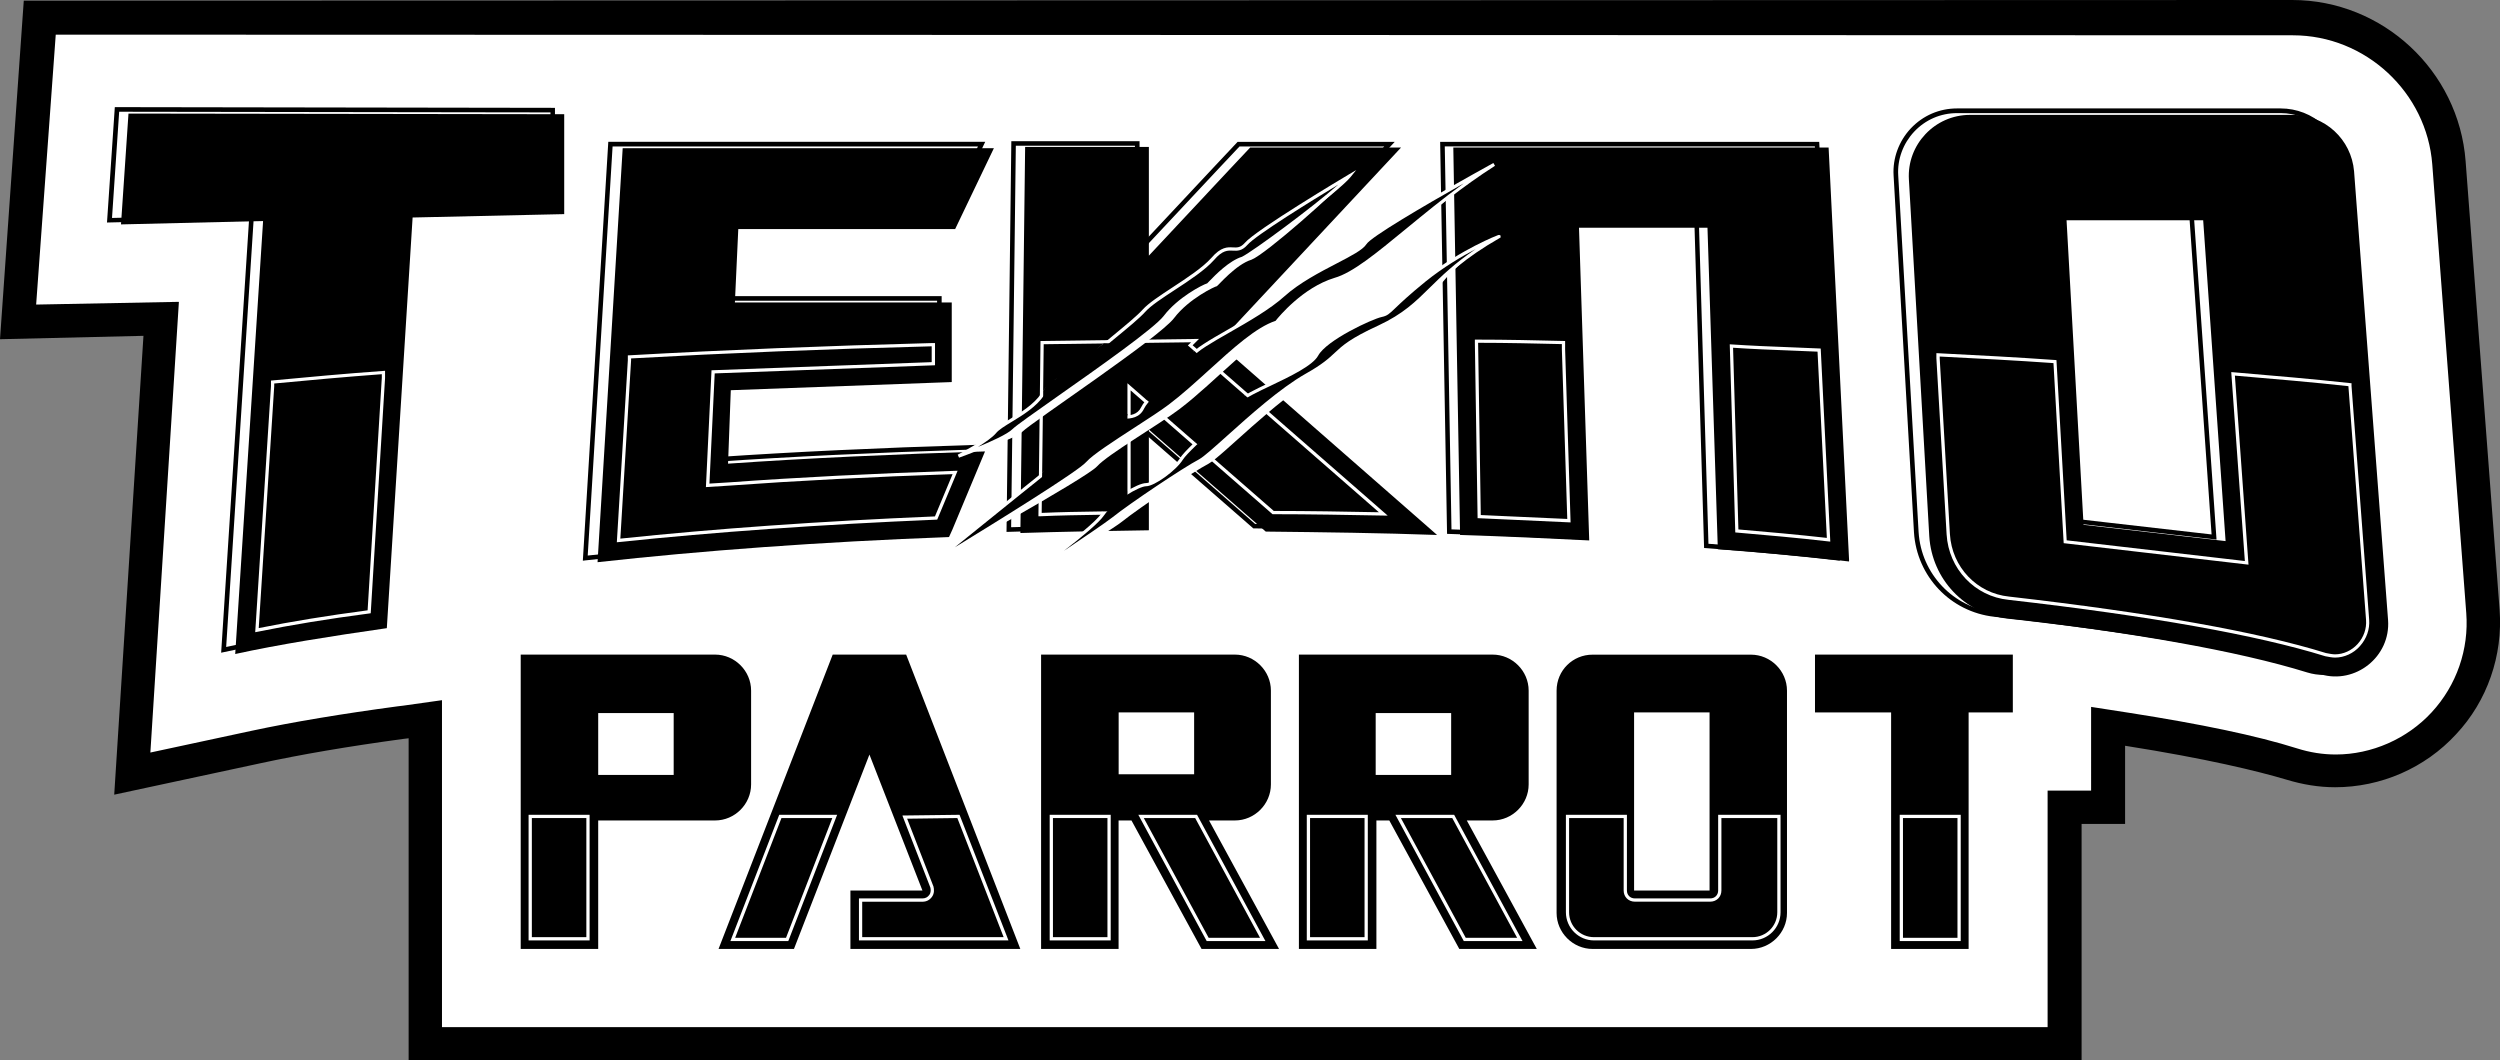 <?xml version="1.0" encoding="utf-8"?>
<!-- Generator: Adobe Illustrator 25.0.0, SVG Export Plug-In . SVG Version: 6.00 Build 0)  -->
<svg version="1.1" id="Layer_1" xmlns="http://www.w3.org/2000/svg" xmlns:xlink="http://www.w3.org/1999/xlink" x="0px" y="0px"
	 viewBox="0 0 3839 1628.4" style="enable-background:new 0 0 3839 1628.4;" xml:space="preserve">
<rect x="0" y="0" width="3839" height="1628.4" fill="#808080" stroke="none"/>
<style type="text/css">
	.st0{fill:#FFFFFF;}
	.st1{fill:#23A8E0;}
	.st2{fill:#EC1C27;}
	.st3{fill:#E59E24;}
	.st4{fill:#1C75BA;}
	.st5{fill:#A31E22;}
	.st6{stroke:#FFFFFF;stroke-width:7;stroke-miterlimit:10;}
	.st7{fill:#FFFFFF;stroke:#000000;stroke-width:5;stroke-miterlimit:10;}
	.st8{fill:#FFFFFF;stroke:#000000;stroke-width:7;stroke-miterlimit:10;}
	.st9{fill:#DC571F;}
	.st10{stroke:#FFFFFF;stroke-width:5;stroke-miterlimit:10;}
</style>
<g>
	<g>
		<g>
			<g>
				<path class="st0" d="M652.4,1603.4v-497.9l-37.6,5.2c-84.6,11.5-159.7,24-222.3,37.6L203.6,1189l44.9-698.3l-219.2,5.2
					L61.6,28.2l3460.4,1c125.3,0,230.7,98.1,240.1,223.4l52.2,689c5.2,62.6-16.7,125.3-59.5,171.2c-42.8,45.9-103.3,73.1-167,73.1
					c-23,0-44.9-3.1-66.8-10.4c-61.6-18.8-147.2-36.5-252.6-53.2l-30.3-4.2v124.2h-66.8v363.3L652.4,1603.4z"/>
			</g>
			<g>
				<path d="M85.6,53.2l3435.4,1c111.7,0,205.6,87.7,214,198.3l52.2,689c4.2,55.3-14.6,110.6-53.2,152.4
					c-37.6,40.7-91.9,64.7-147.2,64.7c-19.8,0-39.7-3.1-59.5-9.4c-62.6-19.8-149.3-37.6-255.7-54.3l-60.5-9.4V1214h-66.8v363.3
					l-2465.6,0v-502.1l-59.5,8.4l-8.4,1c-85.6,11.5-160.8,24-224.4,37.6l-155.5,33.4l43.8-692.1l-219.2,4.2L85.6,53.2 M36.5,1
					L0,520.9l220.3-5.2l-44.9,704.6l223.4-48c62.6-13.6,135.7-26.1,220.3-37.6l8.4-1v494.8h2569v-363.3h66.8v-120
					c125.3,19.8,202.5,38.6,248.4,52.2c24,7.3,49.1,11.5,74.1,11.5c69.9,0,137.8-29.2,185.8-81.4c48-51.1,72-121.1,66.8-191
					l-52.2-689C3775.7,108.6,3658.8,0,3519.9,0L36.5,1L36.5,1z"/>
			</g>
		</g>
		<g>
			<g>
				<path class="st0" d="M848.7,169.1l-669.1-1l-11.5,170.2l218.2-5.2l-42.8,664.9c66.8-14.6,145.1-27.1,232.8-39.7l39.7-630.5
					l232.8-5.2L848.7,169.1L848.7,169.1z"/>
				<path d="M339.6,1002.3l42.9-665.8l-218.2,5.2l12-177.2l675.9,1.1l0,160.4l-233,5.2l-39.6,630.1l-2.8,0.4
					c-102.5,14.6-174.2,26.9-232.5,39.6L339.6,1002.3z M390,329.4l-42.7,664.1c57.2-12.3,127.2-24.2,225.7-38.3l39.7-630.9
					l232.6-5.2V172.6l-662.3-1l-11,163.1L390,329.4z"/>
			</g>
			<g>
				<path class="st0" d="M1103.4,592.9l339.3-12.5V458.3h-333l5.2-112.7h333l59.5-124.2h-570L898.8,857
					c159.7-17.7,342.4-31.3,539.7-38.6l5.2-11.5l50.1-120c-136.7,4.2-274.5,10.4-394.6,18.8L1103.4,592.9z"/>
				<path d="M895,861l39.1-643.2h578.8L1450,349h-331.9l-4.9,105.7h332.8v129l-339.4,12.5l-3.9,105.6
					c112.3-7.7,247.3-14.1,390.8-18.5l5.4-0.2l-52.2,125.2l-6.1,13.5l-2.2,0.1C1247.5,829,1066,842,899.2,860.5L895,861z
					 M940.7,224.8l-38.2,628.3c165.2-18.2,344.8-31.1,533.6-38.1l4.3-9.5l48-115c-143.1,4.4-277.5,10.9-389,18.6l-3.9,0.3l4.4-119.9
					l339.1-12.5V461.8H1106l5.5-119.7h334.1l56.1-117.2H940.7z"/>
			</g>
			<g>
				<path class="st0" d="M1852.9,521.9l280.8-300.6h-231.7l-33.4,35.5l-122.1,130.5v-167h-190l-7.3,592.9
					c64.7-2.1,130.5-3.1,197.3-4.2V651.4L1925.9,808c89.8,1,177.5,2.1,263.1,5.2L1852.9,521.9z"/>
				<path d="M2198.8,817l-9.9-0.4c-86.5-3.2-176.2-4.2-263-5.2l-1.3,0l-174.7-152.4v153.4l-3.4,0.1c-64.7,1-131.6,2.1-197.2,4.2
					l-3.7,0.1l7.4-600h196.9v161.7l116.1-124l34.4-36.6h241.3l-283.8,303.9L2198.8,817z M1559.9,223.8l-7.2,585.8
					c63.4-2,127.8-3,190.2-4V643.7l184.4,160.8c83.1,1,168.8,2,251.9,4.9l-331.4-287.1l277.8-297.4h-222.2l-32.4,34.4l-128.2,136.9
					V223.8H1559.9z"/>
			</g>
			<g>
				<path class="st0" d="M2620.1,838.2c71,5.2,137.8,11.5,201.5,18.8v-3.1l-31.3-632.6H2665h-63.7H2404h-92.9h-96l10.4,595
					c67.9,2.1,134.7,5.2,198.3,8.4l-15.7-480.2h197.3L2620.1,838.2z"/>
				<path d="M2825.1,860.9l-3.9-0.4c-63.9-7.3-131.7-13.7-201.3-18.8l-3.1-0.2L2602.1,348h-190.3l15.7,480.4l-3.8-0.2
					c-59.1-2.9-128-6.2-198.3-8.3l-3.3-0.1l-10.6-601.9h582.1l31.5,636.1V860.9z M2623.5,835c67.2,5,132.6,11.1,194.5,18.1
					l-31.1-628.3h-568.3l10.3,588.1c67.7,2.1,134,5.3,191.3,8.1l-15.7-480h204.3L2623.5,835z"/>
			</g>
			<g>
				<path class="st0" d="M3648.3,945.7l-52.2-689c-4.2-49.1-44.9-86.6-93.9-86.6h-496.9c-54.3,0-97.1,45.9-93.9,99.2l31.3,548
					c4.2,65.8,54.3,119,120,126.3c207.7,23,373.7,52.2,481.2,85.6C3599.3,1046,3652.5,1002.1,3648.3,945.7z M3181.7,799.6
					l-26.1-467.7h209.8l34.4,492.7L3181.7,799.6z"/>
				<path d="M3568.1,1036.4c-8.3,0-16.8-1.2-25.2-3.8c-105.7-32.8-271.9-62.4-480.6-85.5c-67.1-7.5-118.9-61.9-123.2-129.6
					l-31.3-548.1c-1.6-26.4,8.1-52.7,26.4-72.2c18.7-19.8,43.9-30.7,71-30.7h496.9c24.6,0,48.1,9.2,66.2,25.8
					c18.1,16.7,29.2,39.4,31.3,64l52.2,689c2.1,27.9-9.7,54.9-31.4,72.3C3605.1,1030,3586.9,1036.4,3568.1,1036.4z M3005.3,173.7
					c-25.2,0-48.6,10.1-65.9,28.5c-17,18.1-26,42.5-24.5,67l31.3,548c4.1,64.2,53.3,116,116.9,123c209.1,23.1,375.8,52.8,481.9,85.7
					c25,7.5,50.9,2.6,71-13.5c19.9-16,30.7-40.8,28.8-66.4l-52.2-688.9c-4-47.5-42.9-83.4-90.5-83.4H3005.3z M3403.7,828.6
					l-225.3-25.9l-26.5-474.3h216.8L3403.7,828.6z M3185,796.5l211.1,24.2l-33.9-485.2h-202.9L3185,796.5z"/>
			</g>
		</g>
		<g>
			<path d="M866.4,175.4l-669.1-1l-11.5,170.2l218.2-5.2l-42.8,664.9c66.8-14.6,145.1-27.1,232.8-39.7L633.6,334l232.8-5.2
				L866.4,175.4L866.4,175.4z"/>
		</g>
		<g>
			<path d="M1122.2,599.2l339.3-12.5V464.5h-333l5.2-112.7h333l59.5-124.2h-570l-38.6,635.7c159.7-17.7,342.4-31.3,539.7-38.6
				l5.2-11.5l50.1-120c-136.7,4.2-274.5,10.4-394.6,18.8L1122.2,599.2z"/>
		</g>
		<g>
			<path d="M1870.6,527.2l280.8-300.6h-231.7l-33.4,35.5l-122.1,130.5v-167h-190l-7.3,592.9c64.7-2.1,130.5-3.1,197.3-4.2V659.7
				l179.5,156.6c89.8,1,177.5,2.1,263.1,5.2L1870.6,527.2z"/>
		</g>
		<g>
			<path d="M2637.9,843.4c71,5.2,137.8,11.5,201.5,18.8v-3.1L2808,226.5h-125.3h-63.7h-197.3h-92.9h-97.1l10.4,595
				c67.9,2.1,134.7,5.2,198.3,8.4l-15.7-480.2h197.3L2637.9,843.4z"/>
		</g>
		<g>
			<path d="M3667.1,952l-52.2-689c-4.2-49.1-44.9-86.6-93.9-86.6h-495.8c-54.3,0-97.1,45.9-93.9,99.2l31.3,548
				c4.2,65.8,54.3,119,120,126.3c207.7,23,373.7,52.2,481.2,85.6C3617,1051.2,3671.3,1008.4,3667.1,952z M3199.5,805.9l-26.1-467.7
				h209.8l34.4,492.7L3199.5,805.9z"/>
		</g>
		<g>
			<g>
				<path d="M2390.3,1060.6v341.3c0,30.3,25.1,55.3,55.3,55.3h243.2c30.3,0,55.3-25.1,55.3-55.3v-341.3c0-30.3-25.1-55.3-55.3-55.3
					h-243.2C2415.4,1005.2,2390.3,1029.3,2390.3,1060.6z M2509.3,1367.5V1094h115.9v273.5H2509.3z"/>
			</g>
			<g>
				<path d="M2640.9,1253.7v113.8c0,8.4-6.3,14.6-14.6,14.6h-115.9c-8.4,0-14.6-6.3-14.6-14.6v-113.8H2407v147.2
					c0,21.9,17.7,40.7,40.7,40.7H2691c21.9,0,40.7-17.7,40.7-40.7v-147.2H2640.9z"/>
				<path class="st0" d="M2691,1444.1h-243.2c-23.8,0-43.2-19.4-43.2-43.2v-149.7h93.7v116.3c0,7,5.1,12.1,12.1,12.1h115.9
					c7,0,12.1-5.1,12.1-12.1v-116.3h95.8v149.7C2734.2,1424.7,2714.8,1444.1,2691,1444.1z M2409.5,1256.2v144.7
					c0,21.1,17.1,38.2,38.2,38.2H2691c21.1,0,38.2-17.1,38.2-38.2v-144.7h-85.8v111.3c0,9.8-7.4,17.1-17.1,17.1h-115.9
					c-9.8,0-17.1-7.4-17.1-17.1v-111.3H2409.5z"/>
			</g>
		</g>
		<g>
			<g>
				<polygon points="1305.9,1457.2 1566.8,1457.2 1391.5,1005.2 1278.7,1005.2 1103.4,1457.2 1219.2,1457.2 1335.1,1158.7 
					1416.5,1367.5 1305.9,1367.5 				"/>
			</g>
			<g>
				<path d="M1471.9,1253.7l-82.5,1l41.8,107.5c1,4.2,1,9.4-2.1,13.6c-3.1,4.2-7.3,6.3-12.5,6.3h-95v59.5h223.4L1471.9,1253.7z"/>
				<path class="st0" d="M1548.6,1444.1H1319v-64.5h97.5c4.4,0,7.9-1.7,10.5-5.3c2.9-3.9,2.3-8.7,1.7-11.3l-43-110.7l87.8-1.1
					L1548.6,1444.1z M1324,1439.1h217.2l-71.1-182.9l-77.1,1l40.5,104.3l0,0.2c0.9,3.5,1.7,10.1-2.5,15.7c-3.6,4.8-8.5,7.3-14.5,7.3
					H1324V1439.1z"/>
			</g>
			<g>
				<polygon points="1198.4,1253.7 1125.3,1442.6 1208.8,1442.6 1281.9,1253.7 				"/>
				<path class="st0" d="M1210.5,1445.1h-88.9l75-193.9h88.9L1210.5,1445.1z M1128.9,1440.1h78.1l71.1-183.9h-78.1L1128.9,1440.1z"
					/>
			</g>
		</g>
		<g>
			<g>
				<path d="M1081.4,1005.2h-47H918.6h-21.9h-97.1v452h119v-197.3h179.5c30.3,0,55.3-25.1,55.3-55.3v-144.1
					c0-30.3-25.1-55.3-55.3-55.3L1081.4,1005.2L1081.4,1005.2z M918.6,1190v-95h115.9v95H918.6z"/>
			</g>
			<g>
				<rect x="814.2" y="1253.7" width="88.7" height="187.9"/>
				<path class="st0" d="M905.4,1444.1h-93.7v-192.9h93.7V1444.1z M816.7,1439.1h83.7v-182.9h-83.7V1439.1z"/>
			</g>
		</g>
		<g>
			<g>
				<polygon points="3090.9,1005.2 3023,1005.2 2904,1005.2 2787.1,1005.2 2787.1,1094 2904,1094 2904,1457.2 3023,1457.2 
					3023,1094 3090.9,1094 				"/>
			</g>
			<g>
				<rect x="2919.7" y="1253.7" width="88.7" height="188.9"/>
				<path class="st0" d="M3010.9,1445.1h-93.7v-193.9h93.7V1445.1z M2922.2,1440.1h83.7v-183.9h-83.7V1440.1z"/>
			</g>
		</g>
		<g>
			<g>
				<path d="M2252.4,1259.9h39.7c30.3,0,55.3-25.1,55.3-55.3v-144.1c0-30.3-25.1-55.3-55.3-55.3h-27.1h-35.5h-115.9h-38.6h-80.4v452
					h119v-197.3h19.8l107.5,197.3h119L2252.4,1259.9z M2112.5,1190v-95h115.9v95H2112.5z"/>
			</g>
			<g>
				<path d="M2097.9,1253.7v187.9h-88.7v-187.9H2097.9z"/>
				<path class="st0" d="M2100.4,1444.1h-93.7v-192.9h93.7V1444.1z M2011.7,1439.1h83.7v-182.9h-83.7V1439.1z"/>
			</g>
			<g>
				<polygon points="2231.5,1253.7 2333.8,1442.6 2249.3,1442.6 2147,1253.7 				"/>
				<path class="st0" d="M2338,1445.1h-90.2l-105-193.9h90.2L2338,1445.1z M2250.8,1440.1h78.9l-99.6-183.9h-78.9L2250.8,1440.1z"/>
			</g>
		</g>
		<g>
			<g>
				<path d="M1845.1,1457.2h119l-107.5-197.3h39.7c30.3,0,55.3-25.1,55.3-55.3v-144.1c0-30.3-25.1-55.3-55.3-55.3h-15.7h-47h-115.9
					h-21.9h-97.1v452h119v-197.3h19.8L1845.1,1457.2z M1717.8,1094h115.9v95h-115.9V1094z"/>
			</g>
			<g>
				<path d="M1614.4,1253.7v187.9h88.7v-187.9H1614.4z"/>
				<path class="st0" d="M1705.6,1444.1h-93.7v-192.9h93.7V1444.1z M1616.9,1439.1h83.7v-182.9h-83.7V1439.1z"/>
			</g>
			<g>
				<polygon points="1836.8,1253.7 1939,1442.6 1854.5,1442.6 1752.2,1253.7 				"/>
				<path class="st0" d="M1943.2,1445.1H1853l-105-193.9h90.2L1943.2,1445.1z M1856,1440.1h78.9l-99.6-183.9h-78.9L1856,1440.1z"/>
			</g>
		</g>
		<g>
			<path d="M588.7,572c-58.5,4.2-114.8,9.4-170.2,14.6v6.3l-24,374.7c51.1-10.4,108.6-19.8,172.2-28.2l21.9-359.1L588.7,572z"/>
			<path class="st0" d="M391.9,970.8l24.2-377.9v-8.5l2.3-0.2c56.6-5.3,112.2-10.5,170.2-14.6l2.7-0.2l0,11.1l0,0.1l-22,361.1
				l-2,0.3c-63.3,8.3-121.2,17.8-172.1,28.2L391.9,970.8z M421.1,588.9l0,4.1l-23.8,371.5c49.6-10,105.8-19.2,167.2-27.3l21.8-357
				l0-5.6C530,578.8,476,583.7,421.1,588.9z"/>
		</g>
		<g>
			<path d="M1431.1,529.2c-160.8,4.2-316.3,10.4-464.5,18.8v5.2l-16.7,276.6c148.2-15.7,312.1-27.1,487.5-34.4l29.2-69.9
				c-127.4,4.2-246.4,10.4-346.6,17.7l-33.4,2.1L1095,571l338.2-12.5v-24v-5.2H1431.1z"/>
			<path class="st0" d="M947.2,832.7l16.9-279.5v-7.5l2.4-0.1c147-8.3,303.3-14.6,464.6-18.8l0.1,0h4.6v34.1l-338.3,12.5l-8.1,169.2
				l30.6-1.9c104.1-7.6,223.9-13.7,346.6-17.7l3.9-0.1l-31.3,75l-1.6,0.1c-176.8,7.4-340.7,19-487.3,34.4L947.2,832.7z M969.1,550.4
				l0,3l-16.5,273.7c145.5-15.3,308-26.8,483.1-34.1l27.1-64.9c-121.3,4-239.7,10.1-342.6,17.6L1084,748l8.6-179.4l338.1-12.5v-24.3
				C1270.5,535.9,1115.2,542.2,969.1,550.4z"/>
		</g>
		<g>
			<path d="M1827.8,530.3l296.5,258.9c-56.4-1-112.7-2.1-169.1-2.1L1733.9,594v193.1c-45.9,1-91.9,1-136.7,3.1l3.1-264.1
				c77.2-1,155.5-2.1,234.9-3.1L1827.8,530.3z"/>
			<path class="st0" d="M1594.6,792.8l3.2-269.2l2.4,0c77.2-1,155.5-2.1,234.9-3.1l6.1-0.1l-9.8,9.8l299.6,261.6l-6.9-0.1
				c-55.4-1-112.7-2.1-169.1-2.1h-0.9l-217.9-190.1v190.1l-2.4,0.1c-15.2,0.3-30.7,0.6-45.7,0.8c-30,0.5-61,0.9-91,2.3L1594.6,792.8
				z M1602.7,528.6l-3.1,259c29.2-1.3,59.3-1.8,88.5-2.2c14.2-0.2,28.8-0.4,43.2-0.8V588.5l224.7,196.1c53.8,0,108.4,1,161.4,2
				l-293.3-256.1l4.9-4.9C1752.6,526.6,1677.2,527.6,1602.7,528.6z"/>
		</g>
		<g>
			<path d="M2267.3,527.2l4.2,266.2c45.9,2.1,92.9,4.2,137.8,6.3l-8.4-263.1v-10.4c-43.8-1-88.7-2.1-133.6-2.1L2267.3,527.2
				L2267.3,527.2z"/>
			<path class="st0" d="M2411.8,802.2l-2.7-0.1c-29.9-1.4-60.7-2.8-91.5-4.2c-15.5-0.7-31-1.4-46.3-2.1l-2.3-0.1l-4.2-268.6l0-5.6
				h2.5c46,0,92.6,1.1,133.7,2.1l2.4,0.1v12.9L2411.8,802.2z M2273.9,790.9c14.6,0.7,29.3,1.3,44,2c29.9,1.3,59.8,2.7,88.8,4
				l-8.3-260.4l0-8.1c-39.7-0.9-84.4-2-128.6-2l0,0.6L2273.9,790.9z"/>
		</g>
		<g>
			<path d="M2793.4,537.6l14.6,291.2c-44.9-5.2-91.9-9.4-140.9-13.6l-8.4-283.9C2704.7,534.5,2749.5,535.5,2793.4,537.6z"/>
			<path class="st0" d="M2810.6,831.7l-2.9-0.3c-46.6-5.4-95.2-9.7-140.8-13.6l-2.2-0.2l-8.5-288.9l2.8,0.2c30,2,59.8,3.2,88.7,4.3
				c15.1,0.6,30.7,1.2,45.9,1.9l2.3,0.1L2810.6,831.7z M2669.5,813c44.1,3.8,90.8,7.9,135.8,13L2791,540
				c-14.5-0.7-29.3-1.3-43.6-1.8c-28-1.1-56.9-2.2-86.1-4.2L2669.5,813z"/>
		</g>
		<g>
			<path d="M3450,864.3L3171.3,832l-15.7-276.6c-58.5-4.2-118-7.3-179.5-10.4v5.2l15.7,270.4c3.1,51.1,41.8,92.9,92.9,98.1
				c209.8,24,378.9,53.2,486.4,86.6c5.2,1,10.4,2.1,14.6,2.1c13.6,0,27.1-6.3,36.5-16.7s14.6-24,13.6-38.6l-27.1-359.1v-2.1
				c-57.4-6.3-118-11.5-179.5-16.7L3450,864.3z"/>
			<path class="st0" d="M3585.7,1009.8c-4.4,0-9.9-1.1-15.1-2.1l-0.3-0.1c-104.6-32.5-268.1-61.6-486-86.5
				c-51.9-5.3-91.9-47.5-95.1-100.5l-15.7-270.4v-7.9l2.6,0.1c61.1,3.1,120.8,6.2,179.6,10.4l2.2,0.2l15.7,276.7l273.6,31.8
				l-20.9-290.1l2.9,0.2c64.8,5.5,123.1,10.5,179.6,16.7l2.2,0.2v4.2l27.1,359c1.1,14.8-4,29.1-14.2,40.5
				C3614.2,1003.3,3599.8,1009.8,3585.7,1009.8z M3571.7,1002.8c5,1,10.1,2,14,2c12.8,0,25.7-5.9,34.7-15.9
				c9.3-10.3,13.9-23.4,12.9-36.8l-27.1-359.1c-54.9-6-111.6-10.9-174.3-16.2l20.9,290.3l-283.8-33l-15.7-276.5
				c-57.2-4.1-115.3-7.1-174.7-10.1v2.5l15.7,270.3c3.1,50.5,41.2,90.7,90.7,95.8C3303,941.1,3466.8,970.2,3571.7,1002.8z"/>
		</g>
		<g>
			<g>
				<path class="st0" d="M2072.1,270.4c0,0-128.4,88.7-145.1,107.5c-16.7,18.8-26.1-6.3-51.1,23c-25.1,28.2-86.6,58.5-105.4,79.3
					c-18.8,20.9-83.5,67.9-82.5,74.1s-33.4,29.2-33.4,29.2s-19.8-4.2-39.7,25.1c-19.8,29.2-64.7,41.8-76.2,55.3
					c-11.5,13.6-66.8,35.5-66.8,35.5s83.5-21.9,98.1-36.5s209.8-144.1,232.8-174.3c23-30.3,63.7-49.1,65.8-49.1
					c2.1-1,29.2-33.4,53.2-40.7C1943.7,390.4,2054.3,292.3,2072.1,270.4z"/>
			</g>
			<g>
				<path class="st0" d="M2294.4,252.6c0,0-173.3,106.5-184.8,125.3c-11.5,17.7-82.5,40.7-125.3,79.3
					c-42.8,38.6-128.4,74.1-140.9,93.9c-12.5,18.8-65.8,59.5-75.2,79.3c-9.4,19.8-32.4,11.5-38.6,16.7c-6.3,5.2-17.7,26.1-28.2,32.4
					c-10.4,6.3-30.3,8.4-49.1,23s-217.1,160.8-217.1,160.8s233.8-129.4,249.5-147.2s96-64.7,126.3-87.7
					c55.3-41.8,118-113.8,163.9-128.4c0,0,38.6-50.1,89.8-65.8C2115.9,418.6,2184.8,322.6,2294.4,252.6z"/>
			</g>
			<g>
				<path class="st0" d="M2301.7,363.3c2.1-1-39.7,17.7-96,63.7c-56.4,45.9-54.3,58.5-69.9,60.5c-14.6,3.1-85.6,35.5-99.2,60.5
					s-104.4,55.3-115.9,69.9c-11.5,13.6-81.4,73.1-91.9,89.8c-9.4,16.7-54.3,39.7-65.8,39.7s-43.8,14.6-60.5,39.7
					c-16.7,25.1-150.3,115.9-150.3,115.9s145.1-81.4,171.2-102.3c26.1-20.9,108.6-76.2,132.6-88.7c20.9-11.5,101.3-96,163.9-131.5
					c59.5-33.4,34.4-38.6,111.7-74.1C2210.9,469.7,2194.2,424.9,2301.7,363.3z"/>
			</g>
			<g>
				<path d="M2072.1,270.4c0,0-142,84.6-158.7,104.4c-16.7,18.8-26.1-6.3-51.1,23c-25.1,28.2-86.6,58.5-105.4,79.3
					c-18.8,20.9-83.5,67.9-82.5,74.1c1,6.3-33.4,29.2-33.4,29.2s-19.8-4.2-39.7,25.1c-19.8,29.2-62.6,43.8-74.1,58.5
					c-11.5,13.6-55.3,36.5-55.3,36.5s69.9-25.1,84.6-39.7c14.6-14.6,209.8-144.1,232.8-174.3c23-30.3,63.7-49.1,65.8-49.1
					c2.1-1,29.2-33.4,53.2-40.7C1929.1,386.2,2054.3,292.3,2072.1,270.4z"/>
				<path class="st0" d="M1472.7,702.8l-2-4.6c0.4-0.2,43.5-22.9,54.6-35.9c4.8-6.1,14.6-12.1,25.9-19c16.2-9.9,36.4-22.2,48-39.3
					c18.1-26.7,36.5-26.7,41.1-26.3c15-10.1,31-22.8,31.5-26.3c-0.6-4.2,7.4-11.4,38.4-36.9c16.9-13.9,36-29.6,44.6-39.2
					c8.9-9.9,26.9-21.6,45.9-34.1c21.7-14.2,46.2-30.3,59.5-45.2c14.7-17.1,24.9-16.6,33.2-16.1c6.3,0.3,11.3,0.6,18-6.8
					c16.7-19.9,153.4-101.4,159.3-104.9l12-7.2l-8.8,10.9c-18.4,22.7-144.3,116.8-164.7,127l-0.4,0.2c-18.6,5.6-39.3,27-48.1,36.1
					c-3.2,3.3-4,4.1-4.8,4.5l-0.5,0.3h-0.4c-3.5,1-41.9,18.9-64,48.1c-15,19.8-101.6,80.7-164.8,125.1
					c-33.9,23.8-63.1,44.4-68.2,49.5C1543.3,677.4,1475.6,701.8,1472.7,702.8z M1638.1,582.7c-5.5,0-19.9,2.4-34.7,24.2
					c-12.2,18-32.9,30.6-49.5,40.7c-10.9,6.6-20.4,12.4-24.7,17.9c-5.2,6.1-16.4,13.9-27.5,20.8c20.5-8.4,45.2-19.5,53-27.3
					c5.4-5.4,33.4-25.1,68.8-50c63-44.3,149.2-104.9,163.7-124.1c21.2-27.9,58.8-47.4,66.6-49.8c0.6-0.5,2-2,3.4-3.5
					c9.1-9.4,30.3-31.2,50-37.3c17.6-8.9,109.1-76.6,147.8-110.8c-38.9,23.5-127,77.8-139.7,92.8c-8.3,9.3-15.3,8.9-22,8.6
					c-7.9-0.4-16-0.9-29.1,14.4c-13.8,15.5-37.5,31.1-60.5,46.1c-18.8,12.3-36.5,23.9-44.9,33.3c-8.9,9.9-27.3,25-45.2,39.7
					c-15.6,12.9-35,28.8-36.6,32.7c0.2,2.8-2,7.2-17.3,19c-8.5,6.5-17.1,12.3-17.2,12.4l-0.9,0.6l-1-0.2
					C1640.3,582.8,1639.5,582.7,1638.1,582.7z M1671.9,551.4L1671.9,551.4L1671.9,551.4z"/>
			</g>
			<g>
				<path d="M2294.4,252.6c0,0-187.9,103.3-198.3,121.1c-11.5,17.7-82.5,40.7-125.3,79.3c-42.8,38.6-128.4,74.1-140.9,93.9
					c-12.5,18.8-65.8,59.5-75.2,79.3c-9.4,19.8-32.4,11.5-38.6,16.7c-6.3,5.2-17.7,26.1-28.2,32.4c-10.4,6.3-30.3,8.4-49.1,23
					c-18.8,14.6-203.6,163.9-203.6,163.9s219.2-132.6,234.9-151.4c15.7-17.7,96-64.7,126.3-87.7c55.3-41.8,118-113.8,163.9-128.4
					c0,0,38.6-50.1,89.8-65.8C2102.3,414.4,2184.8,322.6,2294.4,252.6z"/>
				<path class="st0" d="M1436.6,864.4l-2.9-4.1c1.8-1.5,185-149.5,203.6-163.9c12.3-9.5,24.9-13.9,35.1-17.4
					c5.7-1.9,10.6-3.6,14.2-5.8c5.9-3.5,12.6-12.7,18-20.1c3.8-5.2,7.1-9.8,9.8-12c2.7-2.3,7.1-2.5,12.2-2.8c9-0.5,20.1-1.2,25.8-13
					c5.4-11.4,24.1-28.9,42.3-45.8c14.2-13.3,27.7-25.8,33.1-33.9c6.4-10.1,29-23,57.6-39.4c29-16.6,61.9-35.4,83.7-55.1
					c23.4-21.1,55.3-37.7,80.9-51c20.9-10.9,39-20.3,43.9-27.8c11-18.3,191.6-117.7,199.3-122l2.5,4.3c-50.1,32-94.2,68.2-133,100.2
					c-46.4,38.2-83.1,68.4-111.9,76.5c-49.7,15.2-88.1,64.4-88.5,64.9l-0.5,0.6l-0.7,0.2c-28.9,9.2-65.9,42.8-101.7,75.3
					c-20.4,18.5-41.5,37.7-61.4,52.7c-12.2,9.2-32,22.1-53.1,35.7c-31.3,20.3-63.7,41.2-72.8,51.6
					C1656.4,731.4,1445.6,859,1436.6,864.4z M2247.7,281.6c-61.4,34.7-143.1,82.6-149.4,93.4l-0.1,0.1c-5.6,8.7-23.4,17.9-45.9,29.6
					c-25.4,13.2-56.9,29.6-79.8,50.2c-22.2,20-55.4,39-84.6,55.7c-26.9,15.4-50.1,28.6-55.9,37.7c-5.8,8.7-19.4,21.4-33.9,34.8
					c-16.9,15.8-36.1,33.7-41.2,44.2c-6.9,14.5-20.2,15.3-30,15.9c-4,0.2-7.8,0.5-9.3,1.7c-2.2,1.9-5.5,6.3-9,11.1
					c-6,8.2-12.7,17.4-19.5,21.5c-4,2.4-9.2,4.2-15.1,6.2c-9.8,3.4-22.1,7.5-33.7,16.6c-14,10.9-121.2,97.4-174.2,140.2
					c61.5-37.6,190.4-117.3,202-131.2c9.7-11,42.3-32.1,73.9-52.6c21-13.6,40.8-26.4,52.8-35.5c19.8-14.9,40.8-34,61.1-52.4
					c37.5-34.1,73-66.3,102.8-76.1c4.8-6.1,41.7-51.1,90.5-66c27.8-7.8,64.1-37.7,110.1-75.5C2186.4,329,2215.6,304.9,2247.7,281.6z
					"/>
			</g>
			<g>
				<path d="M2301.7,363.3c2.1-1-56.4,20.9-113.8,66.8c-56.4,45.9-52.2,51.1-66.8,54.3c-14.6,3.1-85.6,35.5-99.2,60.5
					c-13.6,25.1-104.4,55.3-115.9,69.9c-11.5,14.6-81.4,73.1-91.9,89.8c-10.4,16.7-42.8,39.7-54.3,39.7c-11.5,0-50.1,21.9-66.8,45.9
					c-16.7,25.1-140.9,112.7-140.9,112.7s130.5-85.6,157.6-106.5c26.1-20.9,108.6-76.2,132.6-88.7c20.9-11.5,101.3-96,163.9-131.5
					c59.5-33.4,34.4-38.6,111.7-74.1C2196.3,465.6,2194.2,424.9,2301.7,363.3z"/>
				<path class="st0" d="M1553.6,905l-2.8-4.1c1.2-0.9,124-87.7,140.3-112.1c16.6-23.8,55.6-47,68.9-47c10.2,0,42-22.3,52.2-38.5
					c6.1-9.8,30.6-32.1,54.3-53.8c16.9-15.5,32.9-30.1,37.7-36.2c5.1-6.5,22.5-14.8,44.6-25.3c28.3-13.5,63.5-30.3,71.1-44.3
					c13.9-25.6,85.4-58.5,100.8-61.8c7.2-1.5,9.2-3.4,18.5-12.4c7.9-7.6,21.2-20.2,47.2-41.4c29.3-23.5,58.8-40.5,78.3-50.6
					c11.3-5.8,20.4-10,26.1-12.5c10.7-4.7,11-4.5,12.1-4l1.4,0.7l0,3.1l-1.4,0.7c-54.6,31.3-80.7,57.1-103.8,79.9
					c-22.2,22-41.4,41-80.1,59c-43.1,19.8-54.1,30.1-65.8,41.1c-9.5,8.9-19.4,18.2-45.7,32.9c-39.1,22.2-85.5,63.9-119.5,94.4
					c-20.4,18.3-36.4,32.7-44.4,37.2c-23.2,12.1-106,67.5-132.2,88.5C1684.5,819.1,1554.9,904.2,1553.6,905z M2265.9,382.6
					c-21.1,11-48.9,27.4-76.4,49.4c-25.8,21-39,33.6-46.9,41.2c-9.5,9.1-12.4,11.8-20.9,13.6c-14.5,3.1-84.5,35.4-97.5,59.3
					c-8.4,15.4-42.9,31.9-73.3,46.4c-19.8,9.4-38.4,18.3-42.8,23.9c-5.1,6.5-20.5,20.5-38.3,36.8c-22.3,20.4-47.6,43.5-53.4,52.7
					c-10.5,16.8-43.7,40.8-56.4,40.8c-10.5,0-48.6,21.7-64.8,44.9c-7.2,10.8-33.5,32.7-61.5,54.3c31.6-21.2,62.9-42.5,74.6-51.5
					c27-21.6,109-76.5,132.9-89c7.5-4.1,23.3-18.4,43.5-36.5c34.1-30.6,80.8-72.6,120.3-95c25.8-14.5,35.4-23.5,44.7-32.2
					c12-11.2,23.4-21.9,67.2-42c37.9-17.7,56.8-36.4,78.7-58C2213.4,424.2,2233,404.9,2265.9,382.6z"/>
			</g>
		</g>
	</g>
	<g>
		<polygon points="1705.3,536.8 1691.6,536.8 1694.9,527.3 1705.2,527.2 		"/>
	</g>
	<g>
		<polygon points="1622.2,601.9 1601.9,612.8 1601.9,600.3 1618.1,573.1 		"/>
	</g>
	<polygon points="1833.9,538.9 1840.5,544.7 1834.1,548.5 1826.1,542.4 	"/>
	<polygon points="1600.1,739.8 1600.3,726 1621.5,698.6 1628.2,727.7 	"/>
	<polygon points="1911.7,607 1921.6,615.5 1909.2,623.5 1896.3,613.4 	"/>
	<polygon points="1834.8,678.8 1838.7,682.1 1846,678.9 1837.2,673.8 	"/>
	<rect x="1869.3" y="598" transform="matrix(0.68 0.733 -0.733 0.68 1073.143 -1168.54)" width="14.1" height="96.4"/>
	<rect x="1793.2" y="528.1" transform="matrix(0.68 0.733 -0.733 0.68 997.625 -1135.102)" width="14.1" height="96.4"/>
	<polygon points="1619.7,605.5 1608.5,591 1694.9,527.3 1714.3,529.2 	"/>
	<polygon points="1759.2,612.7 1765,617.8 1784.9,601.6 1776.8,595 	"/>
	<rect x="1726.3" y="635.9" width="5" height="13.6"/>
	<polygon points="1609.3,706.7 1623.5,726.7 1732.3,650.1 1725,625.3 	"/>
	<polygon points="1715.1,776.9 1693.6,776.9 1693.7,785.3 1715.1,785.2 	"/>
	<polygon points="1722.7,765.4 1731.4,765.4 1731.4,753.5 1722.7,752.9 	"/>
	<rect x="1704.8" y="755.3" transform="matrix(0.812 0.584 -0.584 0.812 772.327 -855.826)" width="17.9" height="29.6"/>
</g>
</svg>
